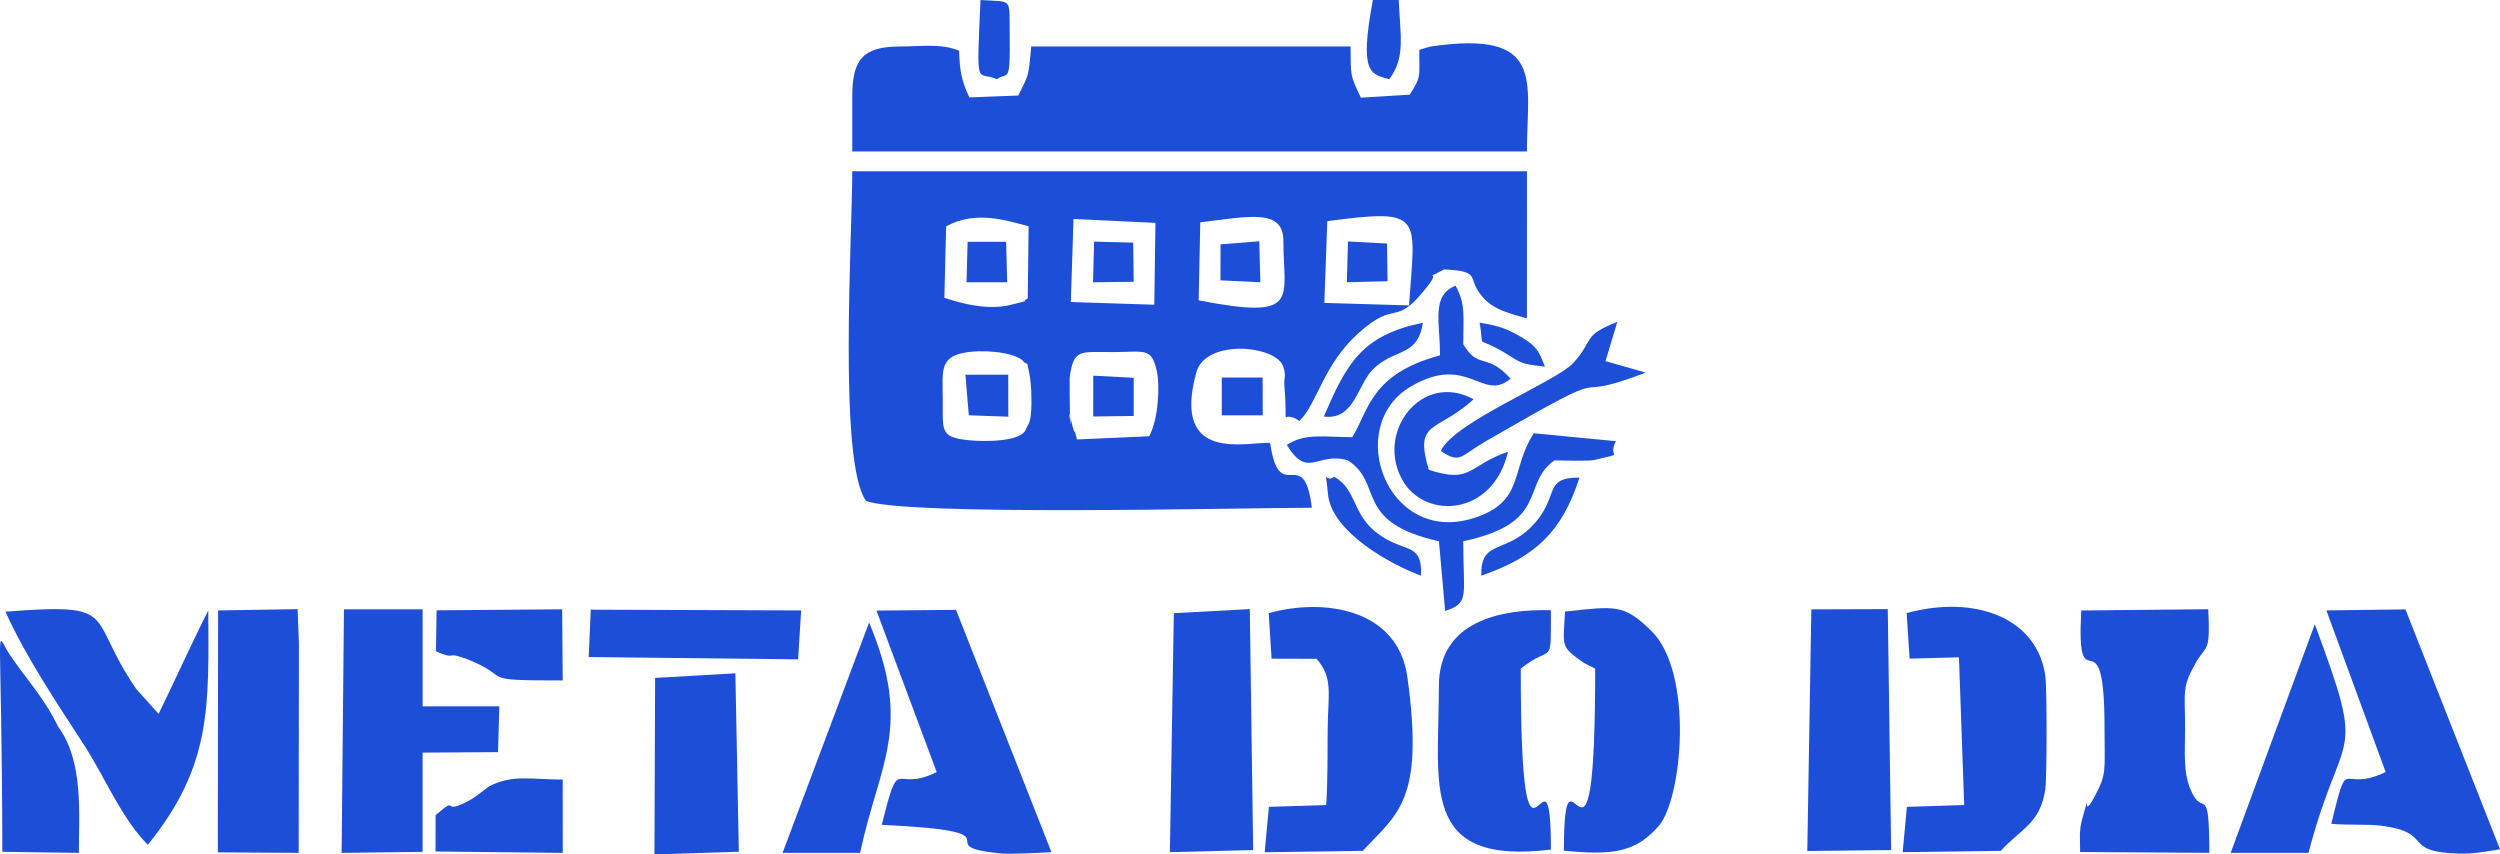 <?xml version="1.0" encoding="UTF-8"?>
<!DOCTYPE svg PUBLIC "-//W3C//DTD SVG 1.1//EN" "http://www.w3.org/Graphics/SVG/1.1/DTD/svg11.dtd">
<!-- Creator: CorelDRAW -->
<svg xmlns="http://www.w3.org/2000/svg" xml:space="preserve" width="96.101mm" height="32.844mm" version="1.1" style="shape-rendering:geometricPrecision; text-rendering:geometricPrecision; image-rendering:optimizeQuality; fill-rule:evenodd; clip-rule:evenodd"
viewBox="0 0 11493.98 3928.25"
 xmlns:xlink="http://www.w3.org/1999/xlink"
 xmlns:xodm="http://www.corel.com/coreldraw/odm/2003">
 <defs>
  <style type="text/css">
   <![CDATA[
    .fil0 {fill:#1C4ED8}
   ]]>
  </style>
 </defs>
 <g id="Camada_x0020_1">
  <path class="fil0" d="M5283.35 2005.74l-331.92 14.66c-4.08,-19.06 -9.82,-40.2 -11.1,-36.02 -1.28,4.2 -8.16,-18.77 -9.7,-25.95 -34.86,-163.35 6.88,93.67 -11.61,-58.1 -0.69,-5.72 -1.7,-160.54 -1.27,-163.6 18.86,-135.68 45.31,-117.26 203.5,-118.04 142.2,-0.69 173.18,-21.98 197.34,87.62 14.41,65.39 8.1,220.56 -35.25,299.44zm-585.44 -351.88c37.88,44.53 15.45,-18.67 34.03,60.42 4.95,21.07 8.74,66.92 9.47,88.76 5.04,150.16 -15.11,142.91 -24.77,170.55 -20.42,58.41 -190.37,57.71 -262.34,50.47 -134.28,-13.5 -119.11,-43.92 -119.87,-187.82 -0.63,-122.31 -15.92,-191.15 92.57,-213.37 86.62,-17.75 221.16,-5.13 270.9,30.99zm1404.41 -637c447.98,-59.83 404.23,-26.59 375.8,387.24l-389.34 -11.46 13.54 -375.78zm-1166.83 -10.09l376.84 17.88 -5.35 376.33 -383.76 -12.35 12.26 -381.86zm582.94 15.36c228.94,-27.87 382.06,-63.37 382.06,85.72 0,268.47 82.37,364.46 -389.57,273.04l7.51 -358.76zm-1168.54 18.51c138.72,-76.22 285.95,-24.14 379.3,-0.45l-4.03 332.3c-47.48,23.13 49.11,-3.32 -77.81,28.87 -100.26,25.43 -216.72,-2.21 -305.55,-32.44l8.1 -328.29zm1489.81 995.76c-102.1,-6.92 -456.25,98.23 -339.16,-325.32 42.55,-153.96 367.46,-124.27 399.44,-25.56 15.27,47.16 1.87,47.59 5,86.13 18.99,233.7 -23.69,100.54 69.63,163.66 81.09,-79.52 108.97,-256.92 268.66,-401.52 183.89,-166.52 164.25,-17.96 320.02,-217.62 71.19,-91.23 -38.51,-16.16 77.07,-77.78 181.03,10.24 94.35,36.78 180.66,132.26 49.06,54.28 121.18,70.64 199.09,93.25l0.23 -676.48 -3101.93 -0.14c0,299.27 -64.82,1340.15 63.41,1515.59 181.96,70.88 1716.86,31.86 2049.61,31.5 -37.08,-301.4 -149.1,-0.93 -191.73,-297.98z"/>
  <path class="fil0" d="M3918.41 443.2l0 253.31 3101.74 -0.14c0,-324.1 88.53,-559.43 -443.09,-482.62l-51.56 15.21c-1.39,127.48 11.7,116.54 -43.57,206.27l-225.12 13.91c-49.77,-105.33 -46.06,-93.52 -47.6,-235.39l-1467.8 0c-14.17,148.99 -10.74,123.76 -59.56,225.39l-225.04 8.68c-33.96,-70.86 -44.42,-116.82 -47.29,-214.71 -82.53,-34.62 -180.54,-19.36 -269.44,-19.36 -172.92,0 -221.66,58.56 -221.66,229.46z"/>
  <path class="fil0" d="M394.13 3436.91c92.35,146.26 167.44,328.55 285.49,447.11 294.34,-363.83 279.95,-634.62 278,-1077.15 -54.31,103.91 -178.26,374.2 -228.29,475.35l-103.37 -115.09c-233.94,-340.52 -64.93,-395.82 -600.81,-354.93 93.68,208.91 242.15,428.84 368.97,624.72zm-351.66 -430.88c-68.45,-103.32 -34.23,-202.03 -31.65,910.22l351.82 4.95c-0.17,-182.67 22.26,-421.9 -96.08,-581.33 -66.31,-136.91 -148.59,-219.76 -224.1,-333.85z"/>
  <path class="fil0" d="M10093.33 3050.92c51.27,-91.97 69.2,-41.1 59.36,-249.95l-583.95 5.81c-24.33,460.72 107.51,-22.62 107.04,544.17 -0.17,195.06 12.01,204.03 -46.9,313.63 -66.25,123.25 -6.4,-72.47 -54.77,96.88 -16.74,58.62 -10.26,93.05 -10.51,155.72l594.05 3.8c-1.18,-328.81 -27.01,-160.1 -82.91,-282.93 -38.63,-84.87 -28.81,-174.13 -28.76,-287.19 0.1,-177.22 -15.3,-187.63 47.34,-299.95z"/>
  <path class="fil0" d="M7051.79 1992.01c-110.26,169.97 -39,316.11 -279.57,390.96 -396.52,123.37 -594.99,-424.19 -285.98,-605.87 263.17,-154.73 329.56,74.8 458.78,-36.28 -111.04,-123.21 -146.58,-38.67 -217.64,-158.25 0,-121.79 12.45,-184.76 -35.45,-269.15 -112.24,46.15 -71.43,163.4 -71.3,320.37 -321.4,86.22 -327.16,254.49 -403.58,376.07 -130.76,0 -214.82,-19.82 -300.87,35.62 97.88,160.7 139.54,29.1 281.08,71.19 167,108.99 22.83,282.7 418.44,372.05l28.6 320.27c113.41,-37.87 83.24,-64.2 83.08,-320.51 400.72,-85.32 263.9,-262.37 419.36,-371.81 37.04,0.05 158.38,4.77 186.53,-2.4 148.8,-37.96 53.49,0.04 95.73,-85.91l-377.21 -36.34z"/>
  <path class="fil0" d="M8779.62 3028.01l226.85 -5.86 24.12 679.02 -263.46 8.42 -19.33 208.31 450.53 -6.11c98.06,-105.56 181.14,-125.57 204.96,-281.92 7.95,-52.23 7.83,-462.13 0.83,-517.69 -34.24,-271.47 -324,-379.51 -638.14,-293.36l13.63 209.18z"/>
  <path class="fil0" d="M5846.22 3028.34l207.16 0.62c77.12,88.22 52.41,162.32 50.74,322.34 -1.23,117.55 0.94,226.28 -6.71,349.87l-263.47 8.42 -19.42 208.62 450.65 -6.42c157.82,-169.85 284.56,-227.07 205.43,-798.68 -43.8,-316.37 -386.76,-364.61 -637.71,-293.92l13.34 209.15z"/>
  <polygon class="fil0" points="1570.61,3921.18 1943.06,3916.52 1943,3460.25 2289.73,3457.95 2295.6,3247.56 1942.96,3247.56 1942.96,2801.56 1581.39,2801.56 "/>
  <path class="fil0" d="M4395.36 2803.88l-365.74 3.3 276.95 742.42c-201.59,101.32 -167.47,-97.07 -252.55,242.61 670.73,31.52 190.98,96.27 545.29,131.42 47.1,4.68 173.78,-2.58 234.85,-5.66l-438.8 -1114.1z"/>
  <path class="fil0" d="M11059.34 2801.74l-363.57 4.69 272.53 743.17c-213.93,102.7 -167.18,-98.43 -250.08,237.76 75.54,7.44 167.35,1.11 227.32,8.65 250.24,31.41 90.89,119.59 353.89,128.37 70.33,2.34 124.15,-8.36 194.55,-19.77l-434.64 -1102.87z"/>
  <path class="fil0" d="M7626.21 3797.26c108.31,-124.73 162.44,-704.71 -34.66,-897.28 -127.23,-124.29 -165.79,-112.74 -396.17,-88.31 -9.03,168.11 -21.03,158.6 86.27,236.11l52.36 26.18c0,1193.48 -143.02,222.15 -143.83,837.12 224.55,22.33 330.67,7.5 436.04,-113.81z"/>
  <path class="fil0" d="M6991.82 3073.95c148.4,-118.73 138.09,3.01 138.55,-268.44 -225.71,-5.84 -514.87,47.37 -514.89,347.71 -0.04,458.19 -91.23,826.27 515.08,752.87 -0.84,-606.72 -138.92,366.52 -138.74,-832.15z"/>
  <polygon class="fil0" points="1001.52,3918.86 1373.24,3921.18 1374.23,2955 1368.27,2800.54 1002.72,2806.57 "/>
  <polygon class="fil0" points="8309.19,3912.51 8694.64,3908.24 8679.14,2800.48 8327.82,2801.64 "/>
  <polygon class="fil0" points="5378.61,3917.91 5761.46,3908.24 5746.07,2800.27 5396.88,2819.19 "/>
  <polygon class="fil0" points="3008.94,3928.25 3396.82,3915.79 3380.93,3095.61 3011.95,3116.8 "/>
  <path class="fil0" d="M3954.38 3921.05c87.56,-411.8 244.1,-577.14 41.36,-1058.95l-397.79 1059.13 356.43 -0.18z"/>
  <path class="fil0" d="M10613.51 3920.99c157.83,-601.22 273.11,-395.13 28.93,-1050.76l-386.62 1050.76 357.68 0z"/>
  <polygon class="fil0" points="2706.62,3020.84 3669.38,3031.42 3683.29,2806.51 2716.17,2803.1 "/>
  <path class="fil0" d="M6569.09 2160.24c-68.9,-231.38 36.13,-169.45 205.91,-324.47 -239.43,-131.84 -457.11,155.87 -323.07,378.3 105.98,175.91 413.45,156.69 481.19,-137.04 -186.19,63.52 -163.72,147.96 -364.02,83.21z"/>
  <path class="fil0" d="M7435.74 1479.71c-165.22,65.33 -104.63,82.41 -202.52,189.26 -78.73,85.93 -548.81,271.31 -608.84,404.32 89.88,60.45 86.46,25.04 207.01,-44.78 675.14,-391.08 317.98,-155.88 734.79,-315.38l-184.67 -52.7 54.23 -180.72z"/>
  <path class="fil0" d="M2002.49 3914.9l584.77 6.28 -0.18 -337.04c-144.85,0.08 -227.09,-25.04 -337.84,30.68l-66.69 50.16c-6.78,4.09 -16.39,10.5 -23.36,14.29 -141.65,76.93 -39.94,-31.36 -156.64,68.51l-0.06 167.12z"/>
  <path class="fil0" d="M2004.38 2994.67c85.8,37.85 55.26,6.9 105.84,23.69 8.96,2.98 20.98,5.73 30.43,9.39 233.95,90.99 32.57,100.68 446.44,100.68l-2.48 -327.15 -577.3 4.77 -2.93 188.61z"/>
  <path class="fil0" d="M6086.35 1915.04c140.57,18.62 154.45,-146.01 226.1,-217.28 99.19,-98.67 205.38,-53.46 229.19,-214.09 -284.15,59.01 -350.04,189.21 -455.29,431.37z"/>
  <path class="fil0" d="M6318.86 2440.98c-100.18,-84.07 -85.74,-194.57 -184.89,-249.16 -45.98,35.58 -41.88,-59.99 -28.53,79.8 16.88,176.37 292.58,325.59 428.03,375.09 6.51,-163.96 -85.04,-97 -214.61,-205.73z"/>
  <path class="fil0" d="M6810.54 2646.71c244.64,-84.86 369.89,-197.68 451.21,-451.03 -174.3,-1.11 -85.59,91.99 -223.13,228.23 -122.74,121.58 -232.73,59.39 -228.08,222.81z"/>
  <path class="fil0" d="M6387.16 364.09c75.25,-100.01 50.89,-197.93 43.58,-363.99l-118.81 0c-64.63,344.71 -7.81,339.72 75.23,363.99z"/>
  <path class="fil0" d="M4583.16 364.07c49.83,-36.57 62.18,32.26 59,-207.37 -2.27,-171.75 15.81,-146.11 -134.24,-156.7 -18.56,426.18 -18.41,322.03 75.24,364.07z"/>
  <polygon class="fil0" points="4635.43,1722.48 4438.54,1722.8 4454.22,1909.31 4635.94,1915.77 "/>
  <polygon class="fil0" points="4443.77,1297.82 4630.63,1297.84 4625.71,1111.59 4448.64,1111.69 "/>
  <polygon class="fil0" points="5026.13,1914.87 5212.32,1912.39 5212.28,1736.87 5026.19,1727.18 "/>
  <polygon class="fil0" points="5025.29,1297.82 5212.32,1295.46 5209.9,1115.51 5030.11,1110.9 "/>
  <polygon class="fil0" points="6192.46,1297.71 6379.35,1292.92 6376.92,1119.58 6197.33,1110.18 "/>
  <polygon class="fil0" points="5805.56,1909.47 5805.03,1735.64 5617.18,1735.64 5617.18,1909.47 "/>
  <polygon class="fil0" points="5611.17,1288.86 5794.59,1297.71 5789.65,1109.33 5611.6,1123.51 "/>
  <path class="fil0" d="M6969.46 1535.78c-58.2,-31.16 -96.91,-41.01 -166.89,-52.11 24.22,131.73 -25.39,53.71 113.98,137.4 80.1,48.09 69.18,51.79 186.46,64.43 -28.09,-69.63 -34.79,-96.85 -133.55,-149.72z"/>
 </g>
</svg>
